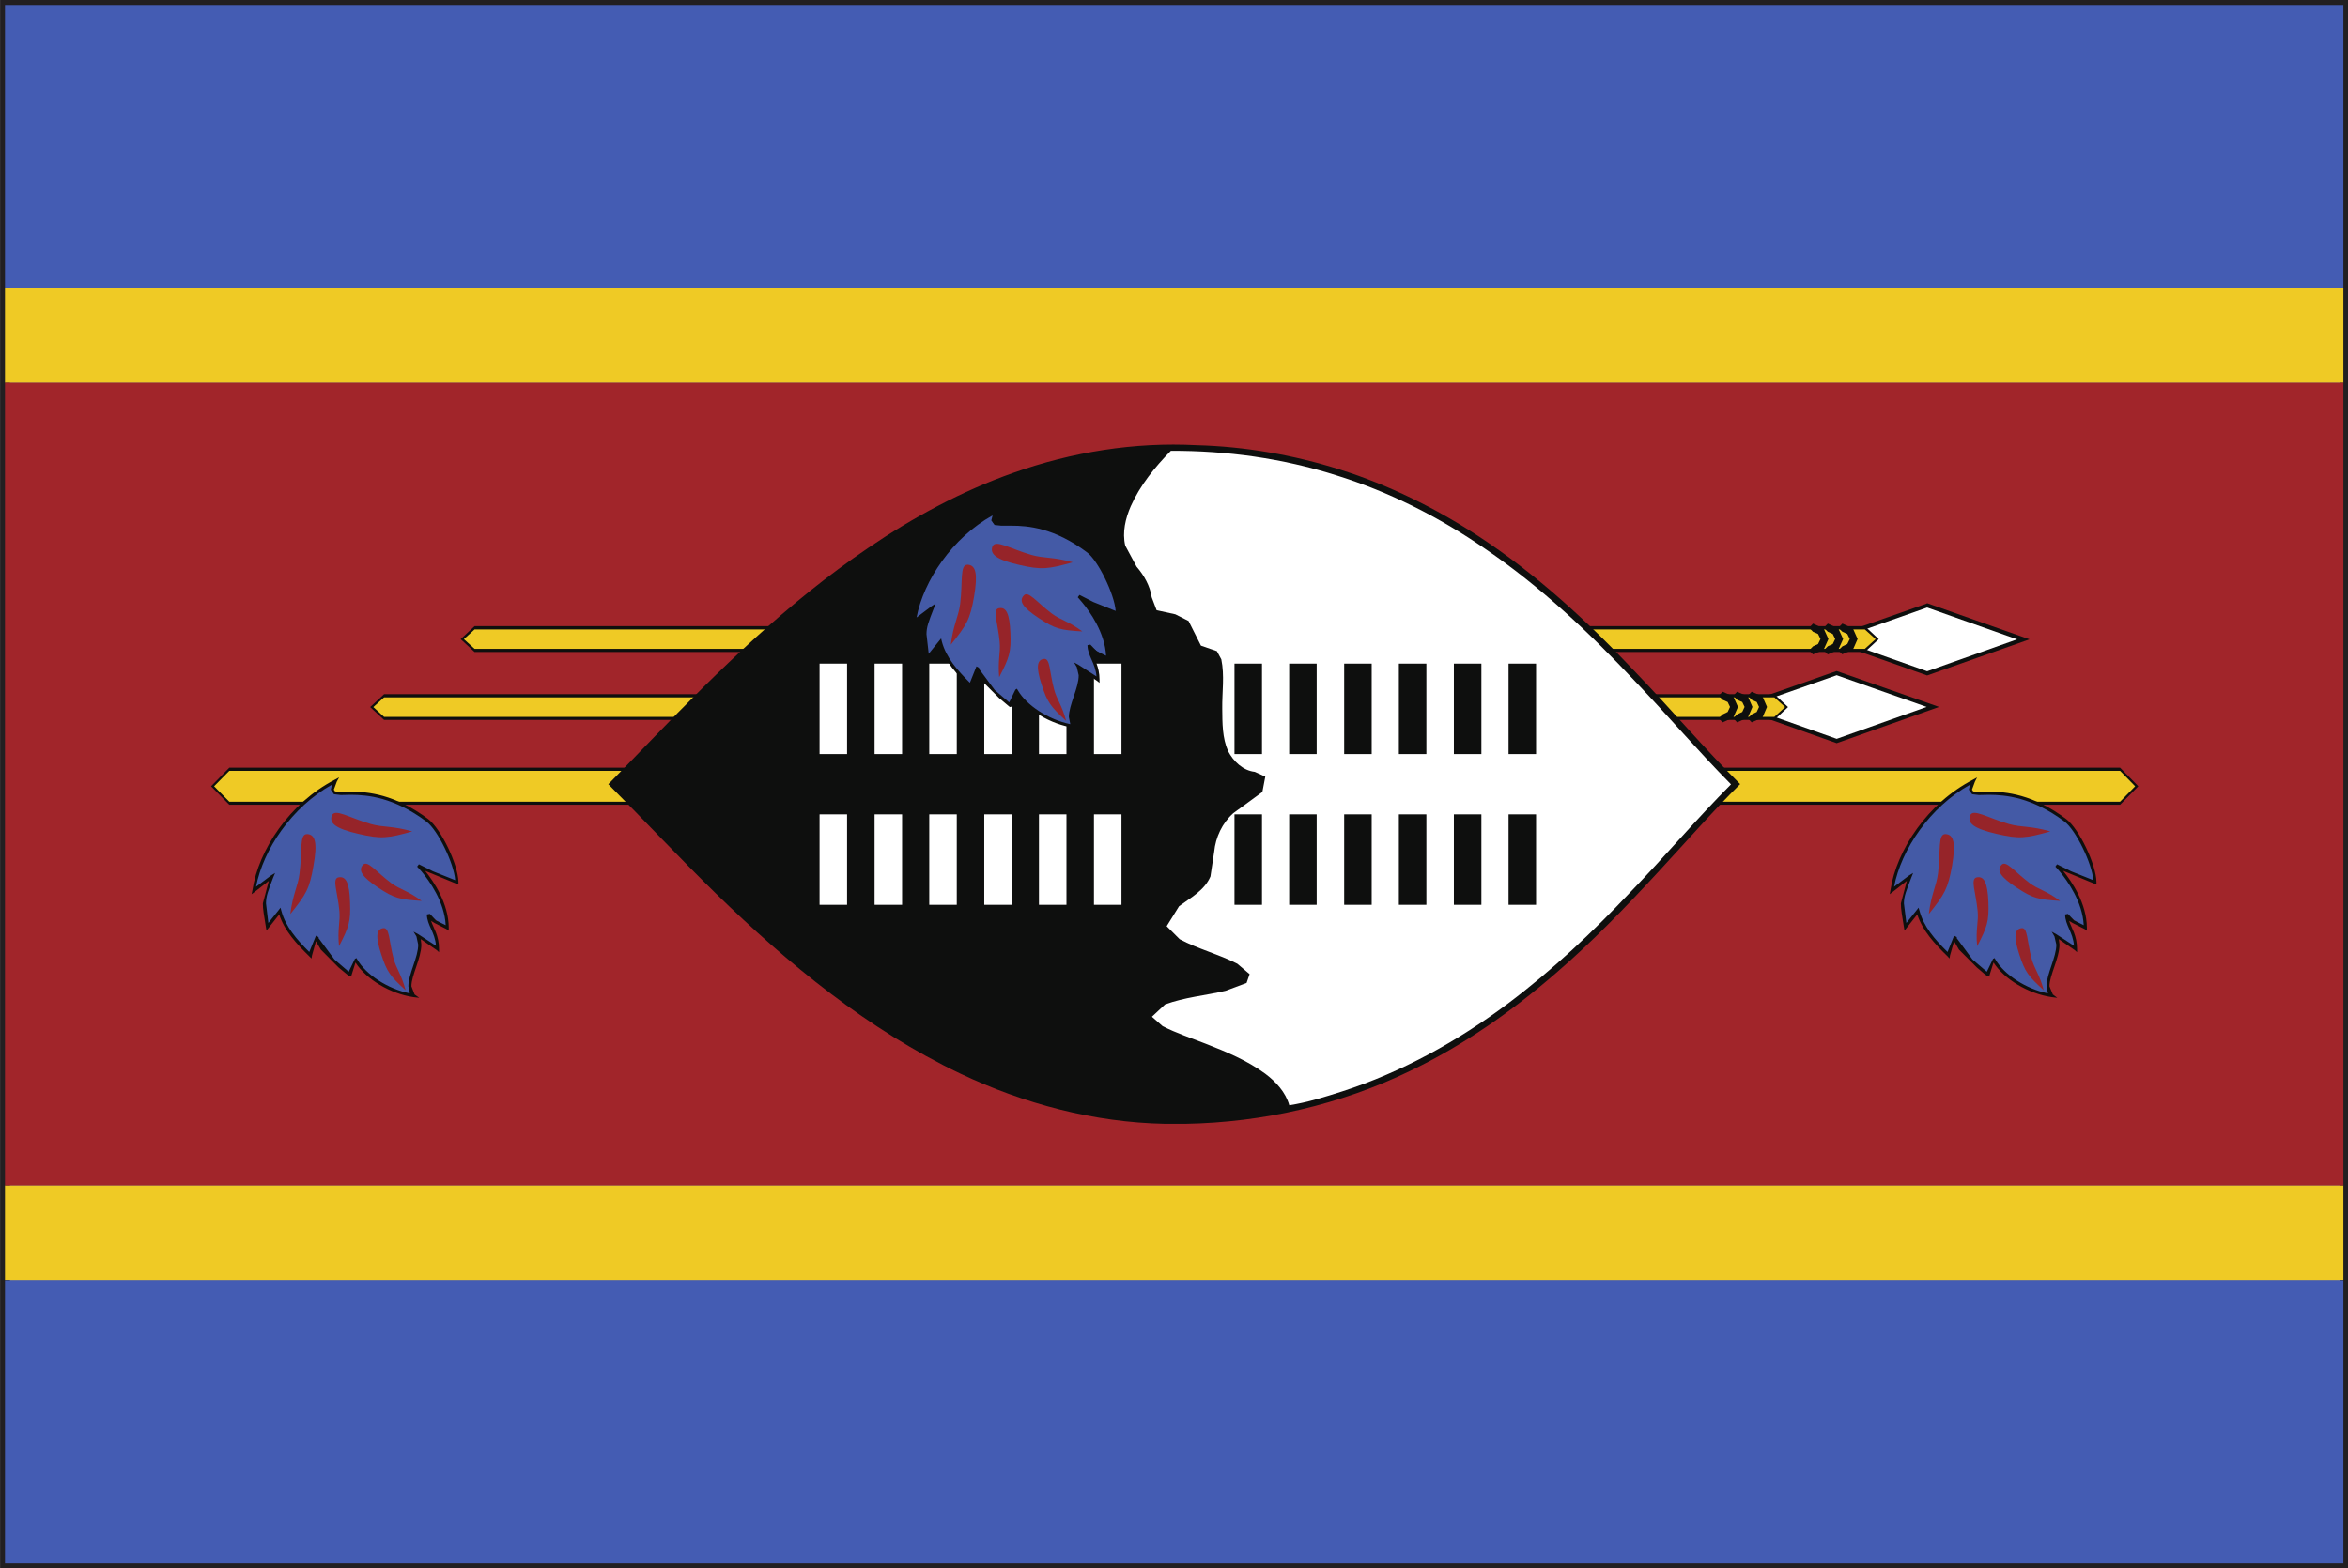 <?xml version="1.0" encoding="UTF-8" standalone="no"?>
<!-- Created with Inkscape (http://www.inkscape.org/) -->

<svg
   xmlns:dc="http://purl.org/dc/elements/1.1/"
   xmlns:cc="http://creativecommons.org/ns#"
   xmlns:rdf="http://www.w3.org/1999/02/22-rdf-syntax-ns#"
   xmlns:svg="http://www.w3.org/2000/svg"
   xmlns="http://www.w3.org/2000/svg"
   xmlns:sodipodi="http://sodipodi.sourceforge.net/DTD/sodipodi-0.dtd"
   xmlns:inkscape="http://www.inkscape.org/namespaces/inkscape"
   width="7.085mm"
   height="4.733mm"
   viewBox="0 0 7.085 4.733"
   version="1.1"
   id="svg8"
   inkscape:version="0.92.4 (5da689c313, 2019-01-14)"
   sodipodi:docname="kingdom_of_eswatini.svg">
  <rect x="0" y="0" width="7.085" height="4.733" fill="#808080" stroke="none"/>
  <defs
     id="defs2">
    <radialGradient
       id="radialGradient37584"
       spreadMethod="pad"
       gradientTransform="matrix(0.975,0,0,0.975,159.641,365.069)"
       gradientUnits="userSpaceOnUse"
       r="1"
       cy="0"
       cx="0"
       fy="0"
       fx="0">
      <stop
         id="stop37578"
         offset="0"
         style="stop-opacity:1;stop-color:#852c26" />
      <stop
         id="stop37580"
         offset="0.002"
         style="stop-opacity:1;stop-color:#852c26" />
      <stop
         id="stop37582"
         offset="1"
         style="stop-opacity:1;stop-color:#451617" />
    </radialGradient>
    <clipPath
       id="clipPath37532"
       clipPathUnits="userSpaceOnUse">
      <path
         inkscape:connector-curvature="0"
         id="path37530"
         d="M 0,400 H 400 V 0 H 0 Z" />
    </clipPath>
    <radialGradient
       id="radialGradient37522"
       spreadMethod="pad"
       gradientTransform="matrix(-0.264,0,0,0.264,159.687,365.89)"
       gradientUnits="userSpaceOnUse"
       r="1"
       cy="0"
       cx="0"
       fy="0"
       fx="0">
      <stop
         id="stop37516"
         offset="0"
         style="stop-opacity:1;stop-color:#852c26" />
      <stop
         id="stop37518"
         offset="0.002"
         style="stop-opacity:1;stop-color:#852c26" />
      <stop
         id="stop37520"
         offset="1"
         style="stop-opacity:1;stop-color:#451617" />
    </radialGradient>
    <clipPath
       id="clipPath37354"
       clipPathUnits="userSpaceOnUse">
      <path
         inkscape:connector-curvature="0"
         id="path37352"
         d="M 0,400 H 400 V 0 H 0 Z" />
    </clipPath>
    <radialGradient
       id="radialGradient37344"
       spreadMethod="pad"
       gradientTransform="matrix(0.975,0,0,0.975,155.76,365.069)"
       gradientUnits="userSpaceOnUse"
       r="1"
       cy="0"
       cx="0"
       fy="0"
       fx="0">
      <stop
         id="stop37338"
         offset="0"
         style="stop-opacity:1;stop-color:#eee54f" />
      <stop
         id="stop37340"
         offset="0.998"
         style="stop-opacity:1;stop-color:#e04a20" />
      <stop
         id="stop37342"
         offset="1"
         style="stop-opacity:1;stop-color:#e04a20" />
    </radialGradient>
    <clipPath
       id="clipPath37272"
       clipPathUnits="userSpaceOnUse">
      <path
         inkscape:connector-curvature="0"
         id="path37270"
         d="M 0,400 H 400 V 0 H 0 Z" />
    </clipPath>
    <radialGradient
       id="radialGradient37262"
       spreadMethod="pad"
       gradientTransform="matrix(0.264,0,0,0.264,155.715,365.891)"
       gradientUnits="userSpaceOnUse"
       r="1"
       cy="0"
       cx="0"
       fy="0"
       fx="0">
      <stop
         id="stop37256"
         offset="0"
         style="stop-opacity:1;stop-color:#eee54f" />
      <stop
         id="stop37258"
         offset="0.998"
         style="stop-opacity:1;stop-color:#e04a20" />
      <stop
         id="stop37260"
         offset="1"
         style="stop-opacity:1;stop-color:#e04a20" />
    </radialGradient>
    <radialGradient
       id="radialGradient5422"
       spreadMethod="pad"
       gradientTransform="matrix(0.102,-0.076,0.071,0.108,271.976,176.147)"
       gradientUnits="userSpaceOnUse"
       r="1"
       cy="0"
       cx="0"
       fy="0"
       fx="0">
      <stop
         id="stop5416"
         offset="0"
         style="stop-opacity:1;stop-color:#ffffff" />
      <stop
         id="stop5418"
         offset="0.001"
         style="stop-opacity:1;stop-color:#ffffff" />
      <stop
         id="stop5420"
         offset="1"
         style="stop-opacity:1;stop-color:#e63e6e" />
    </radialGradient>
    <clipPath
       id="clipPath5374"
       clipPathUnits="userSpaceOnUse">
      <path
         inkscape:connector-curvature="0"
         id="path5372"
         d="M 0,400 H 400 V 0 H 0 Z" />
    </clipPath>
    <radialGradient
       id="radialGradient5364"
       spreadMethod="pad"
       gradientTransform="matrix(0.132,-9.013e-4,-1.001e-4,0.131,269.564,176.425)"
       gradientUnits="userSpaceOnUse"
       r="1"
       cy="0"
       cx="0"
       fy="0"
       fx="0">
      <stop
         id="stop5358"
         offset="0"
         style="stop-opacity:1;stop-color:#ffffff" />
      <stop
         id="stop5360"
         offset="0.001"
         style="stop-opacity:1;stop-color:#ffffff" />
      <stop
         id="stop5362"
         offset="1"
         style="stop-opacity:1;stop-color:#e63e6e" />
    </radialGradient>
    <clipPath
       id="clipPath5316"
       clipPathUnits="userSpaceOnUse">
      <path
         inkscape:connector-curvature="0"
         id="path5314"
         d="M 0,400 H 400 V 0 H 0 Z" />
    </clipPath>
    <radialGradient
       id="radialGradient5306"
       spreadMethod="pad"
       gradientTransform="matrix(0.111,0.094,-0.093,0.109,268.688,176.891)"
       gradientUnits="userSpaceOnUse"
       r="1"
       cy="0"
       cx="0"
       fy="0"
       fx="0">
      <stop
         id="stop5300"
         offset="0"
         style="stop-opacity:1;stop-color:#ffffff" />
      <stop
         id="stop5302"
         offset="0.001"
         style="stop-opacity:1;stop-color:#ffffff" />
      <stop
         id="stop5304"
         offset="1"
         style="stop-opacity:1;stop-color:#e63e6e" />
    </radialGradient>
  </defs>
  <sodipodi:namedview
     id="base"
     pagecolor="#ffffff"
     bordercolor="#666666"
     borderopacity="1.0"
     inkscape:pageopacity="0.0"
     inkscape:pageshadow="2"
     inkscape:zoom="11.2"
     inkscape:cx="23.415688"
     inkscape:cy="3.1233357"
     inkscape:document-units="mm"
     inkscape:current-layer="layer1"
     showgrid="false"
     inkscape:window-width="954"
     inkscape:window-height="630"
     inkscape:window-x="-3"
     inkscape:window-y="6"
     inkscape:window-maximized="0" />
  <g
     inkscape:label="Layer 1"
     inkscape:groupmode="layer"
     id="layer1"
     transform="translate(-43.788,-94.94)">
    <g
       id="g37786"
       transform="matrix(0.353,0,0,-0.353,43.818,99.644)">
      <path
         d="M 0,0 H 19.917 L 19.916,13.25 H 0 Z M 19.959,-0.043 V 0 Z M -0.084,-0.084 V 13.332 H 20 V -0.043 -0.084 Z"
         style="fill:#221f21;fill-opacity:1;fill-rule:nonzero;stroke:none"
         id="path37788"
         inkscape:connector-curvature="0" />
    </g>
    <path
       d="m 50.859,98.803 h -7.056 v -0.285 h 7.056 z"
       style="fill:#efca25;fill-opacity:1;fill-rule:nonzero;stroke:none;stroke-width:0.353"
       id="path37790"
       inkscape:connector-curvature="0" />
    <path
       d="m 50.859,96.095 h -7.056 v -0.285 h 7.056 z"
       style="fill:#efca25;fill-opacity:1;fill-rule:nonzero;stroke:none;stroke-width:0.353"
       id="path37792"
       inkscape:connector-curvature="0" />
    <path
       d="m 50.859,95.81 h -7.056 v -0.855 h 7.056 z"
       style="fill:#445cb3;fill-opacity:1;fill-rule:nonzero;stroke:none;stroke-width:0.353"
       id="path37794"
       inkscape:connector-curvature="0" />
    <path
       d="m 50.859,98.518 h -7.056 v -2.423 h 7.056 z"
       style="fill:#a1252a;fill-opacity:1;fill-rule:nonzero;stroke:none;stroke-width:0.353"
       id="path37796"
       inkscape:connector-curvature="0" />
    <path
       d="m 50.859,99.659 h -7.056 v -0.855 h 7.056 z"
       style="fill:#445cb3;fill-opacity:1;fill-rule:nonzero;stroke:none;stroke-width:0.353"
       id="path37798"
       inkscape:connector-curvature="0" />
    <g
       id="g37800"
       transform="matrix(0.353,0,0,-0.353,49.603,96.767)">
      <path
         d="M 0,0 -0.822,-0.29 0,-0.58 0.822,-0.29 Z"
         style="fill:#ffffff;fill-opacity:1;fill-rule:nonzero;stroke:none"
         id="path37802"
         inkscape:connector-curvature="0" />
    </g>
    <g
       id="g37804"
       transform="matrix(0.353,0,0,-0.353,49.601,96.773)">
      <path
         d="m 0,0 0.006,0.016 z m -0.765,-0.274 0.771,-0.273 0.769,0.273 -0.769,0.272 z m -0.104,0 L 0,0.031 0.006,0.035 0.881,-0.274 0.006,-0.583 Z"
         style="fill:#0e0f0e;fill-opacity:1;fill-rule:nonzero;stroke:none"
         id="path37806"
         inkscape:connector-curvature="0" />
    </g>
    <g
       id="g37808"
       transform="matrix(0.353,0,0,-0.353,49.33,96.972)">
      <path
         d="M 0,0 -0.822,-0.29 0,-0.581 0.822,-0.29 Z"
         style="fill:#ffffff;fill-opacity:1;fill-rule:nonzero;stroke:none"
         id="path37810"
         inkscape:connector-curvature="0" />
    </g>
    <g
       id="g37812"
       transform="matrix(0.353,0,0,-0.353,49.328,96.977)">
      <path
         d="m 0,0 0.006,0.016 z m -0.764,-0.274 0.77,-0.273 0.769,0.273 -0.769,0.271 z m -0.104,0 L 0,0.031 0.006,0.033 0.881,-0.274 0.006,-0.584 Z"
         style="fill:#0e0f0e;fill-opacity:1;fill-rule:nonzero;stroke:none"
         id="path37814"
         inkscape:connector-curvature="0" />
    </g>
    <g
       id="g37816"
       transform="matrix(0.353,0,0,-0.353,44.48,97.262)">
      <path
         d="m 0,0 h 16.162 l 0.143,-0.146 -0.143,-0.145 H 0 l -0.144,0.145 z"
         style="fill:#efca25;fill-opacity:1;fill-rule:nonzero;stroke:none"
         id="path37818"
         inkscape:connector-curvature="0" />
    </g>
    <g
       id="g37820"
       transform="matrix(0.353,0,0,-0.353,44.48,97.369)">
      <path
         d="M 0,0 -0.156,0.158 0,0.317 V 0.304 0.29 L -0.13,0.158 0,0.026 H 16.162 L 16.291,0.158 16.162,0.29 H 0 V 0.304 0.317 H 16.162 L 16.318,0.158 16.162,0 Z"
         style="fill:#0e0f0e;fill-opacity:1;fill-rule:nonzero;stroke:none"
         id="path37822"
         inkscape:connector-curvature="0" />
    </g>
    <g
       id="g37824"
       transform="matrix(0.353,0,0,-0.353,45.22,96.835)">
      <path
         d="m 0,0 h 11.884 l 0.105,-0.097 -0.105,-0.096 H 0 l -0.105,0.096 z"
         style="fill:#efca25;fill-opacity:1;fill-rule:nonzero;stroke:none"
         id="path37826"
         inkscape:connector-curvature="0" />
    </g>
    <g
       id="g37828"
       transform="matrix(0.353,0,0,-0.353,45.22,96.908)">
      <path
         d="M 0,0 -0.119,0.11 0,0.221 V 0.207 0.193 L -0.091,0.11 0,0.027 H 11.884 L 11.976,0.11 11.884,0.193 H 0 V 0.207 0.221 H 11.884 L 12.003,0.11 11.884,0 Z"
         style="fill:#0e0f0e;fill-opacity:1;fill-rule:nonzero;stroke:none"
         id="path37830"
         inkscape:connector-curvature="0" />
    </g>
    <g
       id="g37832"
       transform="matrix(0.353,0,0,-0.353,44.947,97.04)">
      <path
         d="m 0,0 h 11.884 l 0.104,-0.097 -0.104,-0.096 H 0 l -0.104,0.096 z"
         style="fill:#efca25;fill-opacity:1;fill-rule:nonzero;stroke:none"
         id="path37834"
         inkscape:connector-curvature="0" />
    </g>
    <g
       id="g37836"
       transform="matrix(0.353,0,0,-0.353,44.947,97.113)">
      <path
         d="M 0,0 -0.119,0.11 0,0.22 V 0.207 0.193 L -0.092,0.11 0,0.026 H 11.884 L 11.976,0.11 11.884,0.193 H 0 V 0.207 0.22 H 11.884 L 12.001,0.11 11.884,0 Z"
         style="fill:#0e0f0e;fill-opacity:1;fill-rule:nonzero;stroke:none"
         id="path37838"
         inkscape:connector-curvature="0" />
    </g>
    <g
       id="g37840"
       transform="matrix(0.353,0,0,-0.353,49.062,97.108)">
      <path
         d="M 0,0 0.033,0.033 0.076,0.054 0.096,0.097 0.076,0.139 0.033,0.158 0,0.193 0.033,0.227 0.125,0.187 0.164,0.097 0.125,0.006 0.033,-0.035 Z"
         style="fill:#0e0f0e;fill-opacity:1;fill-rule:nonzero;stroke:none"
         id="path37842"
         inkscape:connector-curvature="0" />
    </g>
    <g
       id="g37844"
       transform="matrix(0.353,0,0,-0.353,49.018,97.108)">
      <path
         d="M 0,0 0.033,0.033 0.077,0.054 0.097,0.097 0.077,0.139 0.033,0.158 0,0.193 0.033,0.227 0.125,0.187 0.164,0.097 0.125,0.006 0.033,-0.035 Z"
         style="fill:#0e0f0e;fill-opacity:1;fill-rule:nonzero;stroke:none"
         id="path37846"
         inkscape:connector-curvature="0" />
    </g>
    <g
       id="g37848"
       transform="matrix(0.353,0,0,-0.353,48.974,97.108)">
      <path
         d="M 0,0 0.034,0.033 0.077,0.054 0.097,0.097 0.077,0.139 0.034,0.158 0,0.193 0.034,0.227 0.125,0.187 0.165,0.097 0.125,0.006 0.034,-0.035 Z"
         style="fill:#0e0f0e;fill-opacity:1;fill-rule:nonzero;stroke:none"
         id="path37850"
         inkscape:connector-curvature="0" />
    </g>
    <g
       id="g37852"
       transform="matrix(0.353,0,0,-0.353,49.335,96.903)">
      <path
         d="M 0,0 0.035,0.034 0.077,0.054 0.098,0.097 0.077,0.14 0.035,0.159 0,0.193 0.035,0.229 0.125,0.187 0.165,0.097 0.125,0.006 0.035,-0.033 v -0.002 z"
         style="fill:#0e0f0e;fill-opacity:1;fill-rule:nonzero;stroke:none"
         id="path37854"
         inkscape:connector-curvature="0" />
    </g>
    <g
       id="g37856"
       transform="matrix(0.353,0,0,-0.353,49.291,96.903)">
      <path
         d="M 0,0 0.035,0.035 0.077,0.054 0.098,0.097 0.077,0.14 0.035,0.159 0,0.193 0.035,0.229 0.125,0.187 0.166,0.097 0.125,0.006 0.035,-0.035 Z"
         style="fill:#0e0f0e;fill-opacity:1;fill-rule:nonzero;stroke:none"
         id="path37858"
         inkscape:connector-curvature="0" />
    </g>
    <g
       id="g37860"
       transform="matrix(0.353,0,0,-0.353,49.247,96.903)">
      <path
         d="M 0,0 0.033,0.034 0.076,0.054 0.097,0.097 0.076,0.14 0.033,0.159 0,0.193 0.033,0.229 0.124,0.187 0.165,0.097 0.124,0.006 0.033,-0.035 Z"
         style="fill:#0e0f0e;fill-opacity:1;fill-rule:nonzero;stroke:none"
         id="path37862"
         inkscape:connector-curvature="0" />
    </g>
    <g
       id="g37864"
       transform="matrix(0.353,0,0,-0.353,46.846,96.367)">
      <path
         d="M 0,0 C 0.501,0.178 1.036,0.264 1.565,0.236 1.979,0.225 2.394,0.153 2.79,0.028 3.208,-0.104 3.604,-0.3 3.97,-0.539 4.472,-0.867 4.915,-1.277 5.325,-1.713 5.626,-2.026 5.905,-2.357 6.212,-2.662 5.968,-2.904 5.741,-3.166 5.507,-3.418 5.229,-3.719 4.944,-4.014 4.635,-4.28 4.257,-4.607 3.844,-4.897 3.394,-5.113 2.795,-5.404 2.134,-5.555 1.47,-5.567 H 1.296 c -0.608,0.012 -1.206,0.171 -1.751,0.43 -0.788,0.375 -1.469,0.936 -2.089,1.54 -0.312,0.305 -0.611,0.625 -0.919,0.934 0.127,0.128 0.25,0.258 0.376,0.387 0.57,0.59 1.16,1.169 1.842,1.631 C -0.858,-0.381 -0.442,-0.156 0,0"
         style="fill:#0e0f0e;fill-opacity:1;fill-rule:nonzero;stroke:none"
         id="path37866"
         inkscape:connector-curvature="0" />
    </g>
    <g
       id="g37868"
       transform="matrix(0.353,0,0,-0.353,47.2,96.468)">
      <path
         d="M 0,0 C 0.08,0.179 0.205,0.334 0.343,0.474 0.818,0.476 1.298,0.41 1.752,0.266 2.207,0.125 2.637,-0.093 3.028,-0.363 3.503,-0.687 3.924,-1.084 4.316,-1.502 4.592,-1.791 4.851,-2.095 5.131,-2.378 4.836,-2.674 4.566,-2.994 4.277,-3.293 3.951,-3.639 3.605,-3.966 3.226,-4.251 2.796,-4.573 2.319,-4.838 1.809,-5.003 1.659,-5.051 1.51,-5.098 1.355,-5.122 1.324,-5.01 1.24,-4.92 1.149,-4.852 0.994,-4.738 0.815,-4.664 0.638,-4.595 0.516,-4.547 0.391,-4.506 0.273,-4.446 l -0.092,0.081 0.112,0.105 c 0.167,0.062 0.345,0.076 0.518,0.117 l 0.179,0.067 0.026,0.075 -0.105,0.089 c -0.16,0.082 -0.336,0.126 -0.493,0.21 l -0.111,0.111 0.106,0.171 c 0.099,0.073 0.218,0.136 0.268,0.254 l 0.032,0.211 c 0.012,0.125 0.069,0.246 0.163,0.33 l 0.249,0.182 0.025,0.131 -0.09,0.041 c -0.101,0.011 -0.182,0.089 -0.228,0.177 -0.05,0.113 -0.049,0.24 -0.05,0.363 -0.002,0.14 0.021,0.282 -0.008,0.422 L 0.736,-1.239 0.6,-1.192 0.494,-0.981 0.381,-0.924 0.221,-0.889 0.179,-0.778 C 0.165,-0.682 0.114,-0.591 0.05,-0.517 l -0.097,0.18 C -0.074,-0.223 -0.045,-0.104 0,0"
         style="fill:#ffffff;fill-opacity:1;fill-rule:nonzero;stroke:none"
         id="path37870"
         inkscape:connector-curvature="0" />
    </g>
    <path
       d="m 46.261,96.943 h 0.083 v 0.273 h -0.083 z"
       style="fill:#ffffff;fill-opacity:1;fill-rule:nonzero;stroke:none;stroke-width:0.353"
       id="path37872"
       inkscape:connector-curvature="0" />
    <path
       d="m 46.261,97.398 h 0.083 v 0.273 h -0.083 z"
       style="fill:#ffffff;fill-opacity:1;fill-rule:nonzero;stroke:none;stroke-width:0.353"
       id="path37874"
       inkscape:connector-curvature="0" />
    <path
       d="m 46.427,96.943 h 0.083 v 0.273 h -0.083 z"
       style="fill:#ffffff;fill-opacity:1;fill-rule:nonzero;stroke:none;stroke-width:0.353"
       id="path37876"
       inkscape:connector-curvature="0" />
    <path
       d="m 46.427,97.398 h 0.083 v 0.273 h -0.083 z"
       style="fill:#ffffff;fill-opacity:1;fill-rule:nonzero;stroke:none;stroke-width:0.353"
       id="path37878"
       inkscape:connector-curvature="0" />
    <path
       d="m 46.592,96.943 h 0.083 v 0.273 h -0.083 z"
       style="fill:#ffffff;fill-opacity:1;fill-rule:nonzero;stroke:none;stroke-width:0.353"
       id="path37880"
       inkscape:connector-curvature="0" />
    <path
       d="m 46.592,97.398 h 0.083 v 0.273 h -0.083 z"
       style="fill:#ffffff;fill-opacity:1;fill-rule:nonzero;stroke:none;stroke-width:0.353"
       id="path37882"
       inkscape:connector-curvature="0" />
    <path
       d="m 46.758,96.943 h 0.083 v 0.273 h -0.083 z"
       style="fill:#ffffff;fill-opacity:1;fill-rule:nonzero;stroke:none;stroke-width:0.353"
       id="path37884"
       inkscape:connector-curvature="0" />
    <path
       d="m 46.758,97.398 h 0.083 v 0.273 h -0.083 z"
       style="fill:#ffffff;fill-opacity:1;fill-rule:nonzero;stroke:none;stroke-width:0.353"
       id="path37886"
       inkscape:connector-curvature="0" />
    <path
       d="m 46.923,96.943 h 0.083 v 0.273 h -0.083 z"
       style="fill:#ffffff;fill-opacity:1;fill-rule:nonzero;stroke:none;stroke-width:0.353"
       id="path37888"
       inkscape:connector-curvature="0" />
    <path
       d="m 46.923,97.398 h 0.083 v 0.273 h -0.083 z"
       style="fill:#ffffff;fill-opacity:1;fill-rule:nonzero;stroke:none;stroke-width:0.353"
       id="path37890"
       inkscape:connector-curvature="0" />
    <path
       d="m 47.089,96.943 h 0.083 v 0.273 h -0.083 z"
       style="fill:#ffffff;fill-opacity:1;fill-rule:nonzero;stroke:none;stroke-width:0.353"
       id="path37892"
       inkscape:connector-curvature="0" />
    <path
       d="m 47.089,97.398 h 0.083 v 0.273 h -0.083 z"
       style="fill:#ffffff;fill-opacity:1;fill-rule:nonzero;stroke:none;stroke-width:0.353"
       id="path37894"
       inkscape:connector-curvature="0" />
    <path
       d="m 47.513,96.943 h 0.083 v 0.273 h -0.083 z"
       style="fill:#0e0f0e;fill-opacity:1;fill-rule:nonzero;stroke:none;stroke-width:0.353"
       id="path37896"
       inkscape:connector-curvature="0" />
    <path
       d="m 47.513,97.398 h 0.083 v 0.273 h -0.083 z"
       style="fill:#0e0f0e;fill-opacity:1;fill-rule:nonzero;stroke:none;stroke-width:0.353"
       id="path37898"
       inkscape:connector-curvature="0" />
    <path
       d="m 47.678,96.943 h 0.083 v 0.273 h -0.083 z"
       style="fill:#0e0f0e;fill-opacity:1;fill-rule:nonzero;stroke:none;stroke-width:0.353"
       id="path37900"
       inkscape:connector-curvature="0" />
    <path
       d="m 47.678,97.398 h 0.083 v 0.273 h -0.083 z"
       style="fill:#0e0f0e;fill-opacity:1;fill-rule:nonzero;stroke:none;stroke-width:0.353"
       id="path37902"
       inkscape:connector-curvature="0" />
    <path
       d="m 47.844,96.943 h 0.083 v 0.273 h -0.083 z"
       style="fill:#0e0f0e;fill-opacity:1;fill-rule:nonzero;stroke:none;stroke-width:0.353"
       id="path37904"
       inkscape:connector-curvature="0" />
    <path
       d="m 47.844,97.398 h 0.083 v 0.273 h -0.083 z"
       style="fill:#0e0f0e;fill-opacity:1;fill-rule:nonzero;stroke:none;stroke-width:0.353"
       id="path37906"
       inkscape:connector-curvature="0" />
    <path
       d="m 48.009,96.943 h 0.083 v 0.273 h -0.083 z"
       style="fill:#0e0f0e;fill-opacity:1;fill-rule:nonzero;stroke:none;stroke-width:0.353"
       id="path37908"
       inkscape:connector-curvature="0" />
    <path
       d="m 48.009,97.398 h 0.083 v 0.273 h -0.083 z"
       style="fill:#0e0f0e;fill-opacity:1;fill-rule:nonzero;stroke:none;stroke-width:0.353"
       id="path37910"
       inkscape:connector-curvature="0" />
    <path
       d="m 48.175,96.943 h 0.083 v 0.273 h -0.083 z"
       style="fill:#0e0f0e;fill-opacity:1;fill-rule:nonzero;stroke:none;stroke-width:0.353"
       id="path37912"
       inkscape:connector-curvature="0" />
    <path
       d="m 48.175,97.398 h 0.083 v 0.273 h -0.083 z"
       style="fill:#0e0f0e;fill-opacity:1;fill-rule:nonzero;stroke:none;stroke-width:0.353"
       id="path37914"
       inkscape:connector-curvature="0" />
    <path
       d="m 48.34,96.943 h 0.083 v 0.273 h -0.083 z"
       style="fill:#0e0f0e;fill-opacity:1;fill-rule:nonzero;stroke:none;stroke-width:0.353"
       id="path37916"
       inkscape:connector-curvature="0" />
    <path
       d="m 48.34,97.398 h 0.083 v 0.273 h -0.083 z"
       style="fill:#0e0f0e;fill-opacity:1;fill-rule:nonzero;stroke:none;stroke-width:0.353"
       id="path37918"
       inkscape:connector-curvature="0" />
    <g
       id="g37920"
       transform="matrix(0.353,0,0,-0.353,46.793,96.485)">
      <path
         d="m 0,0 c -0.13,-0.251 0.227,0.083 0.786,-0.337 0.104,-0.078 0.252,-0.386 0.252,-0.528 -0.119,0.025 -0.33,0.142 -0.33,0.142 0,0 0.247,-0.247 0.247,-0.533 l -0.16,0.114 c 0,-0.092 0.078,-0.151 0.078,-0.295 l -0.17,0.115 C 0.785,-1.465 0.553,-1.742 0.67,-1.834 0.466,-1.806 0.258,-1.676 0.175,-1.532 l -0.05,-0.125 c 0.007,-0.005 -0.309,0.234 -0.28,0.327 l -0.059,-0.16 c -0.116,0.115 -0.223,0.229 -0.261,0.377 l -0.107,-0.133 c -0.038,0.234 -0.038,0.226 0.039,0.428 L -0.698,-0.937 C -0.646,-0.596 -0.381,-0.197 0,0"
         style="fill:#445aa6;fill-opacity:1;fill-rule:nonzero;stroke:none"
         id="path37922"
         inkscape:connector-curvature="0" />
    </g>
    <g
       id="g37924"
       transform="matrix(0.353,0,0,-0.353,46.859,97.023)">
      <path
         d="M 0,0 C 0.075,-0.131 0.262,-0.252 0.449,-0.291 L 0.437,-0.23 c 0,0.104 0.085,0.25 0.084,0.357 L 0.505,0.196 0.481,0.237 0.523,0.214 0.673,0.117 C 0.664,0.234 0.598,0.289 0.596,0.384 L 0.621,0.389 0.674,0.334 0.755,0.294 C 0.745,0.492 0.616,0.672 0.55,0.751 L 0.513,0.794 0.528,0.814 0.647,0.753 0.837,0.677 C 0.827,0.82 0.686,1.109 0.592,1.178 0.312,1.388 0.087,1.406 -0.054,1.406 h -0.087 l -0.057,0.006 -0.028,0.039 0.011,0.043 C -0.561,1.301 -0.804,0.937 -0.865,0.621 L -0.736,0.718 -0.702,0.74 -0.717,0.701 C -0.763,0.583 -0.78,0.539 -0.78,0.478 l 0.019,-0.167 0.089,0.11 0.017,0.021 0.006,-0.026 C -0.613,0.28 -0.518,0.172 -0.409,0.063 L -0.353,0.203 -0.33,0.191 -0.331,0.182 -0.196,0 -0.073,-0.105 -0.02,0.004 -0.007,0.012 Z M 0.481,-0.322 C 0.28,-0.293 0.076,-0.169 -0.015,-0.026 L -0.048,-0.131 -0.05,-0.14 -0.065,-0.145 -0.068,-0.143 h -0.001 l -0.002,0.001 -0.006,0.005 -0.019,0.016 -0.063,0.053 L -0.31,0.083 -0.352,0.155 -0.388,0.034 -0.392,0.008 -0.409,0.026 C -0.52,0.135 -0.622,0.244 -0.667,0.385 L -0.758,0.271 -0.776,0.247 -0.781,0.276 C -0.797,0.374 -0.807,0.43 -0.807,0.478 l 0.05,0.194 -0.119,-0.094 -0.026,-0.021 0.005,0.035 c 0.052,0.344 0.32,0.745 0.706,0.945 l 0.036,0.02 -0.019,-0.037 -0.025,-0.069 0.01,-0.014 0.048,-0.005 0.087,0.002 C 0.089,1.434 0.323,1.412 0.607,1.199 0.717,1.115 0.862,0.811 0.864,0.66 V 0.645 L 0.849,0.646 0.58,0.758 C 0.651,0.669 0.782,0.48 0.782,0.27 V 0.246 L 0.763,0.259 0.661,0.311 0.631,0.33 C 0.651,0.269 0.699,0.205 0.699,0.089 V 0.062 L 0.678,0.079 0.542,0.172 0.549,0.127 C 0.548,0.01 0.462,-0.138 0.463,-0.23 l 0.028,-0.069 0.039,-0.03 z"
         style="fill:#0e0f0e;fill-opacity:1;fill-rule:nonzero;stroke:none"
         id="path37926"
         inkscape:connector-curvature="0" />
    </g>
    <g
       id="g37928"
       transform="matrix(0.353,0,0,-0.353,46.657,96.886)">
      <path
         d="M 0,0 C 0.021,0.172 0.065,0.236 0.08,0.349 0.104,0.544 0.075,0.687 0.145,0.684 0.214,0.68 0.232,0.607 0.199,0.412 0.165,0.217 0.137,0.17 0,0"
         style="fill:#962429;fill-opacity:1;fill-rule:nonzero;stroke:none"
         id="path37930"
         inkscape:connector-curvature="0" />
    </g>
    <g
       id="g37932"
       transform="matrix(0.353,0,0,-0.353,46.863,96.645)">
      <path
         d="M 0,0 C -0.192,0.044 -0.251,0.091 -0.228,0.156 -0.203,0.221 -0.083,0.14 0.106,0.085 0.214,0.054 0.291,0.07 0.459,0.022 0.249,-0.036 0.194,-0.045 0,0"
         style="fill:#962429;fill-opacity:1;fill-rule:nonzero;stroke:none"
         id="path37934"
         inkscape:connector-curvature="0" />
    </g>
    <g
       id="g37936"
       transform="matrix(0.353,0,0,-0.353,46.803,96.984)">
      <path
         d="M 0,0 C -0.013,0.146 0.013,0.208 0.004,0.302 -0.011,0.468 -0.062,0.58 -0.001,0.59 0.06,0.601 0.089,0.545 0.096,0.378 0.103,0.212 0.086,0.167 0,0"
         style="fill:#962429;fill-opacity:1;fill-rule:nonzero;stroke:none"
         id="path37938"
         inkscape:connector-curvature="0" />
    </g>
    <g
       id="g37940"
       transform="matrix(0.353,0,0,-0.353,46.923,96.806)">
      <path
         d="M 0,0 C -0.141,0.093 -0.172,0.147 -0.131,0.193 -0.092,0.24 -0.022,0.139 0.111,0.039 0.187,-0.017 0.253,-0.025 0.371,-0.113 0.185,-0.102 0.139,-0.092 0,0"
         style="fill:#962429;fill-opacity:1;fill-rule:nonzero;stroke:none"
         id="path37942"
         inkscape:connector-curvature="0" />
    </g>
    <g
       id="g37944"
       transform="matrix(0.353,0,0,-0.353,47.005,97.116)">
      <path
         d="M 0,0 C -0.035,0.135 -0.08,0.182 -0.103,0.27 -0.144,0.424 -0.135,0.54 -0.192,0.53 -0.249,0.521 -0.259,0.461 -0.209,0.309 -0.16,0.156 -0.131,0.122 0,0"
         style="fill:#962429;fill-opacity:1;fill-rule:nonzero;stroke:none"
         id="path37946"
         inkscape:connector-curvature="0" />
    </g>
    <g
       id="g37948"
       transform="matrix(0.353,0,0,-0.353,44.8,97.298)">
      <path
         d="m 0,0 c -0.131,-0.25 0.227,0.084 0.785,-0.336 0.104,-0.078 0.252,-0.386 0.252,-0.528 -0.119,0.025 -0.33,0.142 -0.33,0.142 0,0 0.247,-0.247 0.247,-0.533 l -0.159,0.114 c 0,-0.093 0.078,-0.152 0.078,-0.295 L 0.702,-1.322 C 0.785,-1.465 0.553,-1.742 0.668,-1.834 0.465,-1.805 0.257,-1.675 0.174,-1.531 L 0.125,-1.656 c 0.005,-0.006 -0.311,0.234 -0.281,0.326 l -0.059,-0.158 c -0.116,0.114 -0.222,0.228 -0.262,0.377 l -0.106,-0.134 c -0.038,0.233 -0.038,0.225 0.039,0.427 L -0.698,-0.936 C -0.647,-0.596 -0.382,-0.197 0,0"
         style="fill:#445aa6;fill-opacity:1;fill-rule:nonzero;stroke:none"
         id="path37950"
         inkscape:connector-curvature="0" />
    </g>
    <g
       id="g37952"
       transform="matrix(0.353,0,0,-0.353,44.866,97.836)">
      <path
         d="m 0,0 c 0.074,-0.13 0.262,-0.252 0.449,-0.29 l -0.012,0.061 c 0,0.104 0.085,0.25 0.084,0.356 L 0.506,0.197 0.481,0.238 0.523,0.215 0.673,0.117 C 0.664,0.235 0.597,0.291 0.595,0.385 L 0.621,0.39 0.673,0.334 0.756,0.293 C 0.746,0.492 0.616,0.673 0.55,0.752 l -0.038,0.042 0.015,0.02 0.12,-0.06 0.19,-0.076 C 0.828,0.82 0.687,1.109 0.591,1.179 0.312,1.388 0.087,1.407 -0.055,1.408 l -0.086,-0.002 -0.058,0.007 -0.027,0.039 0.01,0.043 C -0.561,1.302 -0.804,0.939 -0.865,0.622 L -0.736,0.719 -0.702,0.74 -0.718,0.702 C -0.763,0.584 -0.78,0.541 -0.78,0.479 l 0.02,-0.167 0.088,0.11 0.016,0.021 0.007,-0.026 C -0.613,0.281 -0.519,0.172 -0.41,0.064 L -0.353,0.203 -0.33,0.191 -0.331,0.183 -0.195,0 l 0.122,-0.105 0.053,0.11 0.013,0.007 z m 0.48,-0.322 c -0.201,0.03 -0.405,0.154 -0.495,0.296 l -0.033,-0.105 -0.002,-0.008 -0.016,-0.006 -0.001,0.001 -0.001,0.001 -0.001,0.001 v 0.001 h -0.002 l -0.005,0.004 -0.02,0.016 L -0.16,-0.068 -0.311,0.084 -0.353,0.156 -0.387,0.034 -0.391,0.008 -0.41,0.027 C -0.52,0.135 -0.622,0.245 -0.667,0.385 L -0.757,0.271 -0.776,0.247 -0.781,0.277 C -0.797,0.375 -0.807,0.43 -0.807,0.479 l 0.051,0.193 -0.119,-0.093 -0.028,-0.021 0.007,0.034 c 0.052,0.345 0.318,0.746 0.704,0.945 L -0.155,1.557 -0.175,1.52 -0.2,1.452 -0.19,1.437 -0.141,1.434 h 0.086 C 0.089,1.435 0.323,1.413 0.607,1.2 0.716,1.116 0.863,0.812 0.865,0.661 V 0.645 L 0.849,0.647 0.58,0.758 C 0.652,0.669 0.781,0.481 0.782,0.271 V 0.246 L 0.762,0.26 0.66,0.312 0.631,0.33 C 0.651,0.269 0.699,0.205 0.699,0.09 V 0.062 L 0.679,0.08 0.543,0.174 0.548,0.127 C 0.547,0.01 0.462,-0.138 0.463,-0.229 l 0.027,-0.07 0.04,-0.029 z"
         style="fill:#0e0f0e;fill-opacity:1;fill-rule:nonzero;stroke:none"
         id="path37954"
         inkscape:connector-curvature="0" />
    </g>
    <g
       id="g37956"
       transform="matrix(0.353,0,0,-0.353,44.664,97.699)">
      <path
         d="M 0,0 C 0.021,0.173 0.066,0.237 0.079,0.349 0.104,0.545 0.075,0.687 0.145,0.684 0.214,0.68 0.233,0.608 0.198,0.413 0.165,0.218 0.136,0.17 0,0"
         style="fill:#962429;fill-opacity:1;fill-rule:nonzero;stroke:none"
         id="path37958"
         inkscape:connector-curvature="0" />
    </g>
    <g
       id="g37960"
       transform="matrix(0.353,0,0,-0.353,44.87,97.457)">
      <path
         d="M 0,0 C -0.193,0.044 -0.252,0.09 -0.229,0.156 -0.204,0.221 -0.084,0.139 0.106,0.084 0.213,0.054 0.291,0.07 0.459,0.021 0.249,-0.037 0.193,-0.045 0,0"
         style="fill:#962429;fill-opacity:1;fill-rule:nonzero;stroke:none"
         id="path37962"
         inkscape:connector-curvature="0" />
    </g>
    <g
       id="g37964"
       transform="matrix(0.353,0,0,-0.353,44.811,97.796)">
      <path
         d="M 0,0 C -0.015,0.146 0.012,0.208 0.003,0.302 -0.012,0.467 -0.063,0.578 -0.004,0.589 0.058,0.6 0.089,0.545 0.094,0.378 0.101,0.211 0.085,0.166 0,0"
         style="fill:#962429;fill-opacity:1;fill-rule:nonzero;stroke:none"
         id="path37966"
         inkscape:connector-curvature="0" />
    </g>
    <g
       id="g37968"
       transform="matrix(0.353,0,0,-0.353,44.929,97.619)">
      <path
         d="M 0,0 C -0.139,0.092 -0.171,0.147 -0.131,0.193 -0.091,0.239 -0.021,0.138 0.111,0.039 0.188,-0.018 0.255,-0.026 0.372,-0.114 0.186,-0.102 0.139,-0.093 0,0"
         style="fill:#962429;fill-opacity:1;fill-rule:nonzero;stroke:none"
         id="path37970"
         inkscape:connector-curvature="0" />
    </g>
    <g
       id="g37972"
       transform="matrix(0.353,0,0,-0.353,45.012,97.929)">
      <path
         d="m 0,0 c -0.036,0.136 -0.08,0.184 -0.103,0.271 -0.041,0.153 -0.033,0.27 -0.09,0.26 C -0.25,0.521 -0.259,0.461 -0.209,0.309 -0.16,0.156 -0.132,0.121 0,0"
         style="fill:#962429;fill-opacity:1;fill-rule:nonzero;stroke:none"
         id="path37974"
         inkscape:connector-curvature="0" />
    </g>
    <g
       id="g37976"
       transform="matrix(0.353,0,0,-0.353,49.743,97.298)">
      <path
         d="m 0,0 c -0.13,-0.25 0.227,0.084 0.785,-0.336 0.104,-0.078 0.252,-0.386 0.252,-0.528 -0.119,0.025 -0.33,0.142 -0.33,0.142 0,0 0.248,-0.247 0.248,-0.533 l -0.16,0.114 c 0,-0.093 0.078,-0.152 0.078,-0.295 L 0.702,-1.322 C 0.785,-1.465 0.553,-1.742 0.669,-1.834 0.466,-1.805 0.257,-1.675 0.176,-1.531 L 0.125,-1.656 c 0.006,-0.006 -0.31,0.234 -0.281,0.326 l -0.059,-0.158 c -0.115,0.114 -0.222,0.228 -0.261,0.377 l -0.106,-0.134 c -0.039,0.233 -0.039,0.225 0.039,0.427 L -0.699,-0.936 C -0.646,-0.596 -0.382,-0.197 0,0"
         style="fill:#445aa6;fill-opacity:1;fill-rule:nonzero;stroke:none"
         id="path37978"
         inkscape:connector-curvature="0" />
    </g>
    <g
       id="g37980"
       transform="matrix(0.353,0,0,-0.353,49.809,97.836)">
      <path
         d="m 0,0 c 0.075,-0.13 0.262,-0.252 0.449,-0.29 l -0.012,0.061 c 0,0.104 0.085,0.25 0.084,0.356 L 0.505,0.197 0.481,0.238 0.522,0.215 0.672,0.117 C 0.663,0.235 0.597,0.291 0.596,0.385 L 0.62,0.39 0.673,0.334 0.755,0.293 C 0.745,0.492 0.616,0.673 0.55,0.752 l -0.037,0.042 0.014,0.02 0.12,-0.06 0.19,-0.076 C 0.827,0.82 0.686,1.109 0.591,1.179 0.312,1.388 0.086,1.407 -0.055,1.408 L -0.142,1.406 -0.199,1.413 -0.227,1.452 -0.216,1.495 C -0.562,1.302 -0.805,0.939 -0.866,0.622 L -0.737,0.719 -0.703,0.74 -0.718,0.702 C -0.763,0.584 -0.782,0.541 -0.782,0.479 l 0.021,-0.167 0.088,0.11 0.016,0.021 0.008,-0.026 c 0.036,-0.136 0.13,-0.245 0.24,-0.353 L -0.353,0.203 -0.329,0.191 -0.331,0.183 -0.196,0 l 0.123,-0.105 0.053,0.11 0.013,0.007 z m 0.481,-0.322 c -0.202,0.03 -0.406,0.154 -0.497,0.296 l -0.033,-0.105 -0.001,-0.008 -0.015,-0.006 -0.003,0.001 -0.001,0.001 v 0.001 0.001 h -0.002 l -0.005,0.004 -0.021,0.016 -0.062,0.053 L -0.311,0.084 -0.353,0.156 -0.388,0.034 -0.392,0.008 -0.409,0.027 C -0.52,0.135 -0.622,0.245 -0.668,0.385 L -0.758,0.271 -0.777,0.247 -0.782,0.277 C -0.798,0.375 -0.808,0.43 -0.808,0.479 l 0.051,0.193 -0.119,-0.093 -0.027,-0.021 0.006,0.034 c 0.052,0.345 0.319,0.746 0.705,0.945 L -0.156,1.557 -0.175,1.52 -0.2,1.452 -0.19,1.437 -0.142,1.434 h 0.087 C 0.089,1.435 0.323,1.413 0.606,1.2 0.716,1.116 0.862,0.812 0.864,0.661 V 0.645 L 0.849,0.647 0.579,0.758 C 0.651,0.669 0.781,0.481 0.782,0.271 V 0.246 L 0.763,0.26 0.66,0.312 0.63,0.33 C 0.65,0.269 0.698,0.205 0.698,0.09 V 0.062 L 0.678,0.08 0.542,0.174 0.548,0.127 C 0.547,0.01 0.462,-0.138 0.462,-0.229 l 0.029,-0.07 0.038,-0.029 z"
         style="fill:#0e0f0e;fill-opacity:1;fill-rule:nonzero;stroke:none"
         id="path37982"
         inkscape:connector-curvature="0" />
    </g>
    <g
       id="g37984"
       transform="matrix(0.353,0,0,-0.353,49.608,97.699)">
      <path
         d="M 0,0 C 0.021,0.173 0.065,0.237 0.079,0.349 0.103,0.545 0.075,0.687 0.144,0.684 0.213,0.68 0.232,0.608 0.199,0.413 0.164,0.218 0.136,0.17 0,0"
         style="fill:#962429;fill-opacity:1;fill-rule:nonzero;stroke:none"
         id="path37986"
         inkscape:connector-curvature="0" />
    </g>
    <g
       id="g37988"
       transform="matrix(0.353,0,0,-0.353,49.813,97.457)">
      <path
         d="M 0,0 C -0.192,0.044 -0.252,0.09 -0.228,0.156 -0.204,0.221 -0.083,0.139 0.106,0.084 0.214,0.054 0.292,0.07 0.458,0.021 0.248,-0.037 0.193,-0.045 0,0"
         style="fill:#962429;fill-opacity:1;fill-rule:nonzero;stroke:none"
         id="path37990"
         inkscape:connector-curvature="0" />
    </g>
    <g
       id="g37992"
       transform="matrix(0.353,0,0,-0.353,49.754,97.796)">
      <path
         d="M 0,0 C -0.015,0.146 0.014,0.208 0.004,0.302 -0.012,0.467 -0.062,0.578 -0.002,0.589 0.059,0.6 0.089,0.545 0.096,0.378 0.102,0.211 0.086,0.166 0,0"
         style="fill:#962429;fill-opacity:1;fill-rule:nonzero;stroke:none"
         id="path37994"
         inkscape:connector-curvature="0" />
    </g>
    <g
       id="g37996"
       transform="matrix(0.353,0,0,-0.353,49.873,97.619)">
      <path
         d="M 0,0 C -0.14,0.092 -0.171,0.147 -0.13,0.193 -0.091,0.239 -0.021,0.138 0.111,0.039 0.187,-0.018 0.255,-0.026 0.372,-0.114 0.185,-0.102 0.14,-0.093 0,0"
         style="fill:#962429;fill-opacity:1;fill-rule:nonzero;stroke:none"
         id="path37998"
         inkscape:connector-curvature="0" />
    </g>
    <g
       id="g38000"
       transform="matrix(0.353,0,0,-0.353,49.955,97.929)">
      <path
         d="M 0,0 C -0.036,0.136 -0.081,0.184 -0.104,0.271 -0.145,0.424 -0.136,0.541 -0.192,0.531 -0.25,0.521 -0.259,0.461 -0.21,0.309 -0.161,0.156 -0.132,0.121 0,0"
         style="fill:#962429;fill-opacity:1;fill-rule:nonzero;stroke:none"
         id="path38002"
         inkscape:connector-curvature="0" />
    </g>
  </g>
</svg>
